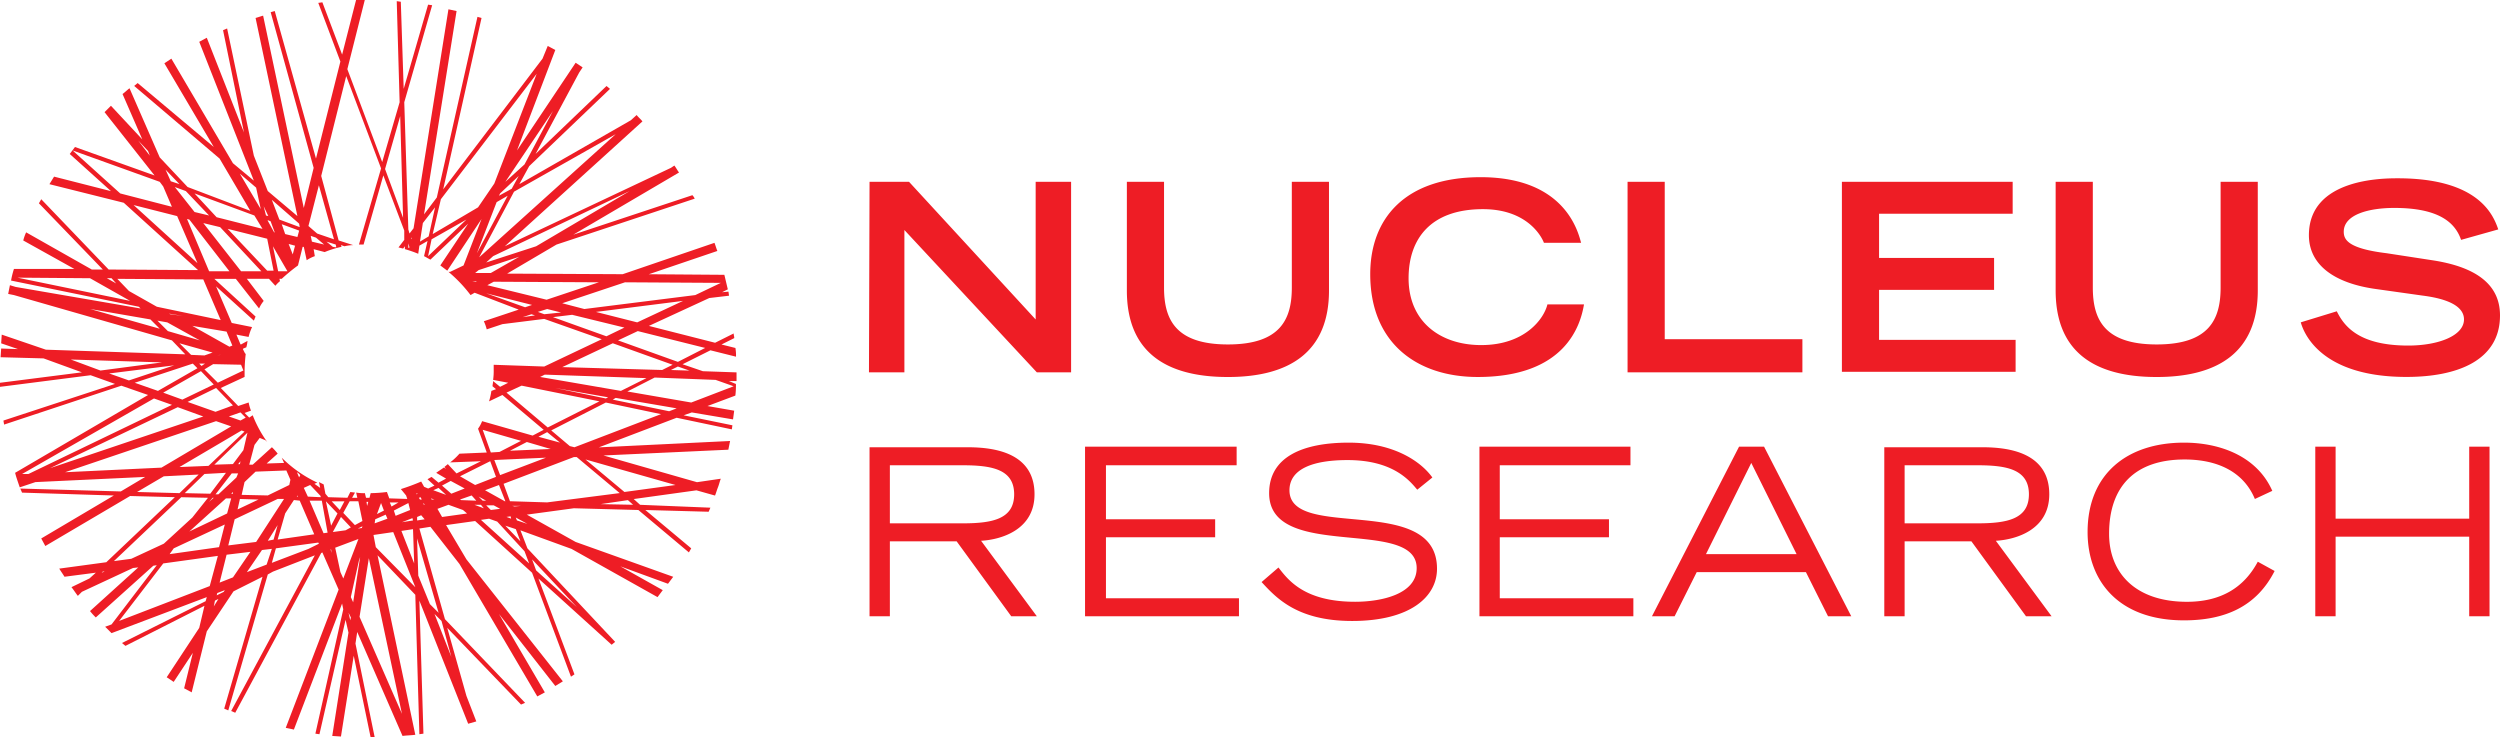 <svg xmlns="http://www.w3.org/2000/svg" viewBox="0 0 260 76.659"><defs><clipPath id="a"><path fill="none" d="M0 0h260v76.659H0z"/></clipPath></defs><g clip-path="url(#a)" fill="#ee1d25"><path d="M66.571 52.5l-.665-.6 6.524-.906 1.933.544c.121-.3.181-.544.3-.846.121-.3.181-.6.3-.906l-2.477.362-9.726-2.779 12.988-.6.181-.906-13.652.664 8.095-3.081 5.739 1.208.06-.423-5.071-1.039.846-.3 4.289.725.121-.906-2.779-.483 2.9-1.087a8.507 8.507 0 00.06-1.208l-.725-.3h.788v-.906l-3.5-.121-2.114-.725 2.9-1.45 2.658.664a4.572 4.572 0 00-.06-.906l-1.45-.362 1.329-.664c0-.181-.06-.3-.06-.483l-1.933.967-6.887-1.752 6.283-2.9 2.054-.242-.06-.423-.665.06.6-.3c-.121-.483-.242-1.027-.362-1.51l-7.853-.06 7.125-2.42c-.121-.3-.181-.544-.3-.846l-9.545 3.262-12.021-.06 5.135-3.02 14.375-4.776a1.264 1.264 0 00-.242-.36l-12.383 4.105 10.994-6.464c-.181-.242-.3-.483-.483-.725l-.362.242L52.5 25.613l14.312-12.988c-.181-.242-.423-.423-.6-.664l-.6.544-11.6 6.645 1.027-1.873 8.4-8.034-.362-.3-7.377 7.065 4.531-8.457.362-.544-.725-.483-6.1 9.122L57.751 5.2l-.785-.423-.544 1.323-10.33 13.593 3.987-17.821-.423-.121-4.228 18.788-1.328 1.752 3.383-21.143-.846-.181-3.626 22.774-.423.544-.121-.423-.423-13.23 2.9-10.088-.423-.06-2.537 8.759-.3-9.061-.423-.06.3 10.511-1.812 6.222-3.625-9.665L37.937 0h-.906l-1.45 5.678L33.527.241 33.1.3l2.3 6.1-2.538 10.092-4.289-15.344-.423.121 4.47 16.19-1.027 4.168-4.229-20-.785.242 4.349 20.6-3.081-2.6L26.4 16.19 23.62 2.96l-.423.181 2.175 10.632-3.866-9.847-.785.423L26.4 18.787l-2.175-1.812L17.821 6.1l-.725.483 5.135 8.7-7.914-6.645-.362.3 8.88 7.551 3.2 5.437-6.524-2.477-2.9-3.081-3.141-7.189c-.242.181-.483.423-.725.6L14.8 14.5 11.538 11l-.664.664 5.2 6.585-8.276-2.96-.544.725 4.289 3.866-5.92-1.51-.483.785 7.732 1.933L20.6 28.09l-9.3-.06-7.011-7.31-.242.423 6.645 6.887H9.545l-6.826-3.866a4.735 4.735 0 00-.3.846l5.316 2.96H1.45a8.832 8.832 0 00-.3 1.208L14.438 31.9l.181.181-12.988-2.239-.6-.181-.181.906.6.121L17.881 35.4l1.389 1.45-14.5-.483L.181 34.8l-.06.906 1.752.6-1.752-.06-.06.906 4.47.121 3.987 1.45L0 39.809v.423l9.424-1.208 2.537.906-11.6 3.806c0 .121.06.3.06.423l12.2-4.047 2.779.967-13.829 8.094c.121.483.3.967.483 1.51l1.631-.544L15.1 49.6l-2.537 1.51-10.451-.3.181.423 9.545.3L4.289 56l.423.785 8.82-5.2 4.651.121-7.128 6.766-4.893.664c.181.3.362.544.544.846l3.262-.423-.664.6-1.873.906c.242.3.423.6.664.906l.423-.423 5.316-2.477.544-.06-5.015 4.539a6.016 6.016 0 00.6.664l5.98-5.376.362-.06L11.6 64.94l-.664.242.664.664 9.906-3.746-.121.423-8.7 4.349.362.3 8.216-4.168-.543 2.296-3.383 5.135.725.483 1.993-3.02-.906 3.685.785.423 1.571-6.343 2.779-4.163 3.016-1.514L23.318 73.7l.423.181 4.108-14.136.544-.3 4.349-1.691-8.7 16.19.423.181 8.941-16.612.121-.06 1.691 3.866-5.5 14.377c.3.06.6.121.846.181l5.014-13.109.121.6L32.8 76.3l.423.06 2.718-11.9.3 1.329-1.687 10.749.906.06 1.329-8.4 1.752 8.457h.423l-1.994-9.722.181-1.208 4.712 10.813c.423-.06.906-.06 1.329-.121l-3.926-18.666 3.927 4.108.423 14.5.423-.06-.423-13.834L48.69 75.27l.846-.242-1.028-2.658-1.993-7.07 7.672 7.974.423-.181-8.336-8.7-2.658-9.424 1.148-.181 3.02 3.866 8.094 13.776.785-.423-4.772-8.155 5.86 7.491.785-.483-10.028-12.686-2.114-3.564 3.02-.423 5.92 5.376 4.047 10.813.362-.242L56 60.167l7.612 6.887.362-.3-9.122-9.726-.725-1.873 5.316 1.933 8.94 5.012.544-.725-4.41-2.475 4.954 1.812.544-.725-10.15-3.625-5.074-2.839 4.893-.664 6.705.181 5.256 4.41.242-.423-4.772-3.987 6.585.181.181-.423zM14.377 14.619l1.023 1.087.181.483zm-3.805 44.944l.121-.121h.181zm59.684-9.122l-5.316.725-4.047-3.383zm-10.512-3.926l-.483-.121-1.933-1.631 5.678-2.9 5.739 1.208zm-9.3 4.47l1.45-.544.665 1.691H52.5zm1.571 1.933l-.967.121-.483-.483h.785zM45.971 50.5l.906-.483 1.45.785-1.389.544zm.423.967l-1.329-.483.544-.242zm2.658.06l.483.544-1.571-.06-.121-.06zm.362-1.087l-1.571-.906 3.141-1.571.6 1.631zm.786-5.74l3.987 1.148L51.952 47l-.906.06zm.362 7.37H50.2l-.423-.423zm.846-4.229l5.376-.242-4.772 1.812zm1.631-.967l1.752-.906 2.477.725zm2.96-1.45l.906-.483 1.329 1.087zm6.343-3.685l-5.376 2.718-4.289-3.625 1.571-.725zm-7.853-2.9zm5.014-6.1l5.437 1.329-1.873.906-5.558-1.993zm-2.9-.06l-.664-.242.967-.3 1.45.362zm7.128 3.02l6.222 2.235-1.087.544-10.39-.3zm3.5 3.625l-2.658 1.329-8.4-1.45.483-.242zm-3.983 1.996l-.242.121-5.256-1.087zm6.343 1.45l-5.86-1.208.3-.181 6.343 1.087zm4.833-3.262l1.876.664-4.41 1.691-6.645-1.148 2.839-1.45zm-2.718-.967l-1.933-.06.725-.362zm1.631-2.356l-2.837 1.45-6.225-2.235 2.054-.967zm-7.068-2.658L61.98 32.44l9.061-1.148zM65 29.359l9.967.06-2.658 1.269-11.538 1.45-2.3-.6zm-2.718 0l-5.437 1.812-6.162-1.51.665-.361zm-7.007 3.322l.362.121-1.269.181zm-4.712-2.175l4.772 1.208-.725.242zm.483-2.114h-1.632l.362-.3 4.23-1.392zm-1.45.846l-.121.06-.362-.06zm3.2-8.88l-3.2 5.98 2.054-5.316zm-.906 0l.121-.242 1.934-1.816-.725 1.329zm13.592-.483l-9.726 5.739-5.194 1.686.725-.664zm-1.45-5.92l-14.2 12.807 3.625-6.826zm-6.524-2.416L54.549 17.1l-1.993 1.812zM45.85 20.72l9.967-13.048-4.41 11.417-1.691 2.477L45 24.345zm2.658 2.114l-3.987 3.806.362-1.752zm-4.531.362l1.269-1.631-.665 3.02-.906.544zm-1.148 1.51v.181l-.06-.121zm-.242 1.027l-.121.06v-.483zm-.967-13.652l.3 10.572-1.873-5.074zm-8.456 7.189l1.571 5.618-1.752-.6-.906-.785zm1.752 6.162l.06.3-.362-.06-.665-.544zm-1.208 0l-1.269-.3-.121-.6.544.181zm-2.6-2.175l.06.362-2.114-.785-.785-2.054zm-1.45 1.087l-.358-1.026 1.812.665-.181.664zm1.027 1.208l-.242.906-.423-1.087zm-2.3.06l1.51 2.6h-.967zm.242 3.564zM23.68 23.8l4.108 1.027.664 3.322h-.664zm3.5 4.41h-2.11l-3.927-5.01 1.752.423zm1.389-4.047h-.06l-.664-1.208v-.06l.3.121zm-.664-1.691l-.242-.06-.242-.967zm-2.96-4.41l1.691 1.45.483 2.235zm1.51 4.349L27.3 23.8l-4.772-1.208-2.3-2.477zm-4.712 0l-1.51-.362-2.054-2.6 1.148.423zm-3.077-3.261l-.906-.3-.544-1.208zm-6.162.967l-4.954-4.47 9.061 3.262.362.483.906 2.114zm1.389 1.208l4.531 1.148 2.114 4.893zm5.558 1.45l.242.06 4.168 5.376h-2.114zM11.6 28.936l.483.544-.967-.544zm-9.786-.06l7.551.06 4.168 2.356zm11.6 1.389L12.2 29l8.941.06 1.812 4.229L16.31 31.9zm17.515 21.264l.06.121h-.121zm0-2.3v-.121l.3.3-.121.242zm.242 2.839l1.51 3.5-3.806.544.785-2.718.906-1.389zm.423-1.329l.664-.3 1.087 1.148v.121l-1.329-.06zm-4.954 5.623l-2.9.362.664-2.718 4.47-2.114h.664zm2.235-1.752l-.423 1.51-.6.121zm-9.182.664l3.807-3.443h.544L23.62 53.4zm3.685-.725l-.6 2.356-5.135.725.423-.6zm.121-5.376l-1.631 2.175-2.658-.06 2.054-1.993zm-4.833-.6l6.464-3.806.3.121-3.745 3.564zm6.283 3.322l1.933.06-2.175 1.027zm-.181-3.625l.242-.3-.06.3zm-.181 1.389l-1.873 1.752h-.3l1.686-2.178h.664zm-.362 1.51v.181h-.181zm-2.114.6h.121l-.483.423zm7.974-1.329l-2.235 1.087-2.718-.06.3-1.329 1.148-1.087 3.2-.121.423.967zm-4.772-3.625l-1.087 1.45-1.933.06L25.734 45zm-.3-3.081l-1.213-.421 1.208-.423.544.544zm-2.6-.906l-2.9-1.027 2.96-1.45 1.752 1.812zM20.9 38.6l1.329 1.389-3.262 1.571-1.993-.725zm-.181-.785h.6l-.362.242zm.544.6l.906-.544 2.9.06.242.6-2.658 1.269zm1.329-1.45l.3-.06h.06zm1.269-.906L20 33.889l3.564.6.6 1.45zm-4.833-3.2l-1.328-.178-.121-.06zm-9.665-.725l6.283 1.087.967.967zm8.095 2.3l-1.087-1.087 1.027.181 3.383 1.872zm1.208 1.266l3.443.967-.846.3-1.389-.06zm-11.3 1.691l9.484.3-6.4.846zm3.987 1.45l6.766-.846-4.712 1.571zm2.658.967l6.041-1.993.483.483-4.108 2.356zM2.96 49.294H2.3l13.713-7.853 1.873.664zm15.525-6.947l2.658.967L5.2 48.69zM6.766 49.112L22.472 43.8l1.571.544-7.249 4.289zm7.491 2.054l2.779-1.631 3.625-.181-1.993 1.933zm-.6 6.947l-1.812.242 7.007-6.645 2.779.06L20 53.824l-2.96 2.718zm-1.269 6.464l4.591-5.98 5.678-.785-.846 3.141zm9.847-1.51l.121-.6.362-.181zm1.027-1.51l-.725.362.06-.242.785-.3zm.967-1.51l-1.389.544.725-2.9 2.477-.3zm3.5-1.329l-2.054.785 1.571-2.3 1.027-.121zm4.349-1.631l-3.806 1.45.423-1.51 4.41-.6.06.121zm1.993-1.691l-.423.06-1.448-3.384h1.269l.6 3.322zm2.839-.785l-1.21-1.27.664-1.208h.906l.423 2.054zm.785.121l-.06.181-.423.06zm-2.356-1.691l-.846-.906h1.329zm-.239.359l-.664 1.269-.544-2.537zm-.725 3.745h.06l.06.362zm1.087-3.383l1.027 1.087-.544.3-1.329.181zm.242 6.4l-.3-.664-.544-2.537 2.416-.906zm.483 1.208l.06-.242zm.242 3.141l-.181-.785.242.483zm.3-1.873l-.242-.544.846-3.806.121-.362zm5.074 11.6l-4.41-10.088.967-6.1zm-3.685-22.045h.182l-.121.423zm.967 4.712l-.242-1.269 2.054-.3 2.3 5.739zm1.027-3.383l.181.423-1.329.483.06-.423zm-.906-.06l.423-1.148.3.785zm2.6.846l1.087-.423.06.242zm1.148.725l.121 3.564-1.329-3.383zm-1.812-1.389l-.181-.544 1.51-.785.181.725zm-.423-.967l-.181-.423h.906zm2.6-1.389l.121.06-.121.06zm3.625 17.035l-1.752-4.47.725.725zm-1.329-4.591l-.906-.906-1.208-2.96L43.374 56zm-2.235-9.605v-.362l.423-.181.362.423zm.181-2.356l.181-.06.121.242h-.181zm.544.725l-.121-.121h.116l.06.121zm.423-1.691l-.423-.181-.3-.544a21.846 21.846 0 01-2.114.785l.544.664.121.362-1.873-.06-.242-.664a14.851 14.851 0 01-1.691.121l-.121.483h-.362l-.121-.483a4.572 4.572 0 01-.906-.06l.121.544h-.544l.3-.544-.483-.06-.3.6-1.993-.06-.3-.362-.181-.967-.483-.242.121.6-.6-.423.3-.121A13.136 13.136 0 0129.3 47.6l.242.544-1.812.06 1.148-1.027a6.015 6.015 0 00-.6-.665l-1.993 1.812h-.362l.544-2.054.544-.725.6.242.181.181a12.4 12.4 0 01-1.51-2.779l-.362.242-.483-.483.665-.242a4.449 4.449 0 01-.242-.846l-1.087.362-1.812-1.873 2.477-1.148v-.665a17.067 17.067 0 01.121-1.752h-.06l-.242-.483.06-.06.3-.121a3.117 3.117 0 00.121-.664l-.664.362h-.06l-.428-1.018 1.269.242a5.141 5.141 0 01.362-1.027l-2.117-.428-1.631-3.806 3.931 3.565c.06-.121.121-.3.181-.423L22.291 29h2.235l2.416 3.081a3.425 3.425 0 01.483-.785l-1.752-2.3h2.3l.664.725a3.645 3.645 0 01.483-.483l-.06-.242h.24a18.8 18.8 0 011.691-1.389l.483-1.933h.121l.3 1.389a3.691 3.691 0 01.846-.423l-.121-.725 1.148.3a9.739 9.739 0 011.752-.544l-.06-.181.362.121a4.663 4.663 0 01.906-.121l-1.51-.483-1.812-6.707 2.6-10.39 3.625 9.605-2.3 7.914h.483l2.054-7.189 2.175 5.739v.967l-.6.785.483.121.181-.242v.3a12.652 12.652 0 011.389.483l.121-.846.846-.483-.363 1.576c.242.121.423.242.665.362l3.927-3.745-2.9 4.349.725.544 3.564-5.376-1.873 4.833-1.389.664h-.181a14.5 14.5 0 012.3 2.416l.423-.242 4.584 1.755-3.625 1.208a4.735 4.735 0 01.3.846l1.631-.544 4.349-.544 5.98 2.114-5.98 2.838-5.256-.181v.483a6.566 6.566 0 01-.06 1.087l1.571.3-.846.423-.725-.6c0 .181-.06.362-.06.544l.362.3-.483.181a7.024 7.024 0 01-.242 1.087l1.389-.664 4.293 3.622-1.148.6-5.256-1.5a3.255 3.255 0 01-.423.785l.906 2.477-2.839.121a6.868 6.868 0 01-.967.906l3.2-.121-2.537 1.269-.906-.967-.362.3.181.181-.242-.121c-.242.181-.544.362-.785.544l1.027.6-.785.423-.725-.6-.423.242.725.664zm.362 1.148l-.06-.121.362.121zm1.087 1.812l-.483-.846 1.148-.423 1.51.544.423.362zm3.377-1.265h.664l.3.362zm10.632 10.627l-4.229-3.806-.423-1.148zm-5.437-5.8l.483 1.269-5.014-4.531.846-.121.846.3zm-.906-2.3l.483 1.273-1.57-1.63zm-.967-1.269l.423-.06.06.242zm.6-1.148h.906l-.664.06zm1.571 1.873l-1.087-.362-.121-.3zm2.054-2.235l-3.866-.121-.664-1.812 7.309-2.779h.3l4.47 3.745zm5.558.181l2.841-.417.544.483zm27.973-33.521h4.108l13.169 14.317V18.908h3.685v19.814h-3.564l-13.773-14.8v14.8h-3.685zm47.783 11.3c0 6.343-4.047 9-10.511 9s-10.511-2.6-10.511-9v-11.3h3.866v10.994c0 3.262 1.148 5.92 6.645 5.92s6.645-2.658 6.645-5.92V18.908h3.866zm26.52 1.447c-.362 2.175-1.933 7.551-11.055 7.551-6.283 0-11.176-3.5-11.176-10.692 0-5.8 3.625-10.088 11.478-10.088 8.82 0 10.149 5.739 10.451 6.826h-3.866c-.242-.664-1.752-3.5-6.343-3.5-5.437 0-7.732 3.081-7.732 7.189 0 4.531 3.323 6.947 7.551 6.947 4.531 0 6.524-2.718 6.887-4.229zm4.531-12.747h3.866v16.371h14.317v3.443h-18.183zm22.291 0h17.76v3.322h-13.894v4.591h11.961v3.322h-11.961v5.2h14.2v3.322h-18.066zm43.252 11.3c0 6.343-4.047 9-10.511 9s-10.511-2.6-10.511-9v-11.3h3.866v10.994c0 3.262 1.148 5.92 6.645 5.92s6.645-2.658 6.645-5.92V18.908h3.866zm21.144-5.262c-.6-1.752-2.235-3.322-6.947-3.322-2.6 0-5.256.665-5.256 2.477 0 .846.483 1.752 4.47 2.235l4.712.725c4.41.664 7.068 2.416 7.068 5.739 0 4.712-4.47 6.4-9.726 6.4-8.518 0-10.572-4.168-10.994-5.678l3.745-1.148c.725 1.45 2.175 3.564 7.43 3.564 3.141 0 5.8-1.027 5.8-2.718 0-1.269-1.45-2.114-4.289-2.477l-4.712-.664c-4.591-.6-7.128-2.6-7.128-5.618 0-5.92 7.732-5.92 9.243-5.92 8.518 0 9.967 3.927 10.451 5.316zM92.546 48.388h7.551c3.081 0 5.376.423 5.376 3.02s-2.3 3.02-5.376 3.02h-7.551zm-2.114 15.706h2.114v-7.793h6.947l5.678 7.793h2.661l-5.8-7.853c2.114-.121 5.558-1.148 5.558-4.833 0-4.289-4.108-4.893-6.947-4.893H90.432zm22.472-17.64h15.706v1.933h-13.591v5.618h11.357v1.873h-11.357v6.343h13.834v1.873h-16.009v-17.64zM132.96 59.02c1.027 1.329 2.718 3.564 7.974 3.564 2.718 0 6.4-.785 6.4-3.5 0-5.376-15.344-.664-15.344-7.793 0-3.745 3.443-5.256 8.276-5.256 4.652 0 7.491 1.933 8.7 3.625l-1.571 1.269c-.725-.846-2.416-3.081-7.249-3.081-3.564 0-6.041.906-6.041 3.141 0 5.316 15.344.242 15.344 8.155 0 2.96-2.839 5.437-8.82 5.437-5.739 0-7.914-2.416-9.424-4.047zm20.902-12.566h15.706v1.933h-13.592v5.618h11.357v1.873h-11.357v6.343h13.894v1.873h-16.008zm23.559 11.176l4.712-9.484 4.712 9.484zm-5.618 6.464h2.356l2.3-4.591h11.357l2.3 4.591h2.416l-9.07-17.64h-2.6zm26.278-15.706h7.551c3.081 0 5.376.423 5.376 3.02s-2.3 3.02-5.376 3.02h-7.551zm-2.114 15.706h2.114v-7.793h6.947l5.678 7.793h2.661l-5.8-7.853c2.114-.121 5.558-1.148 5.558-4.833 0-4.289-4.108-4.893-6.947-4.893h-10.211zm40.595-4.712c-1.873 3.685-5.135 5.135-9.424 5.135-6.826 0-10.028-4.108-10.028-9.182 0-6.041 4.108-9.3 10.028-9.3 3.806 0 7.612 1.45 9.182 5.014l-1.812.846c-1.208-2.9-3.987-4.108-7.309-4.108-5.074 0-7.853 2.718-7.853 7.732 0 4.047 2.718 7.068 8.095 7.068 3.5 0 5.92-1.45 7.37-4.168zm4.228-12.928h2.114v7.491h13.894v-7.491h2.114v17.639h-2.114v-8.276h-13.894v8.276h-2.114z"/></g></svg>
